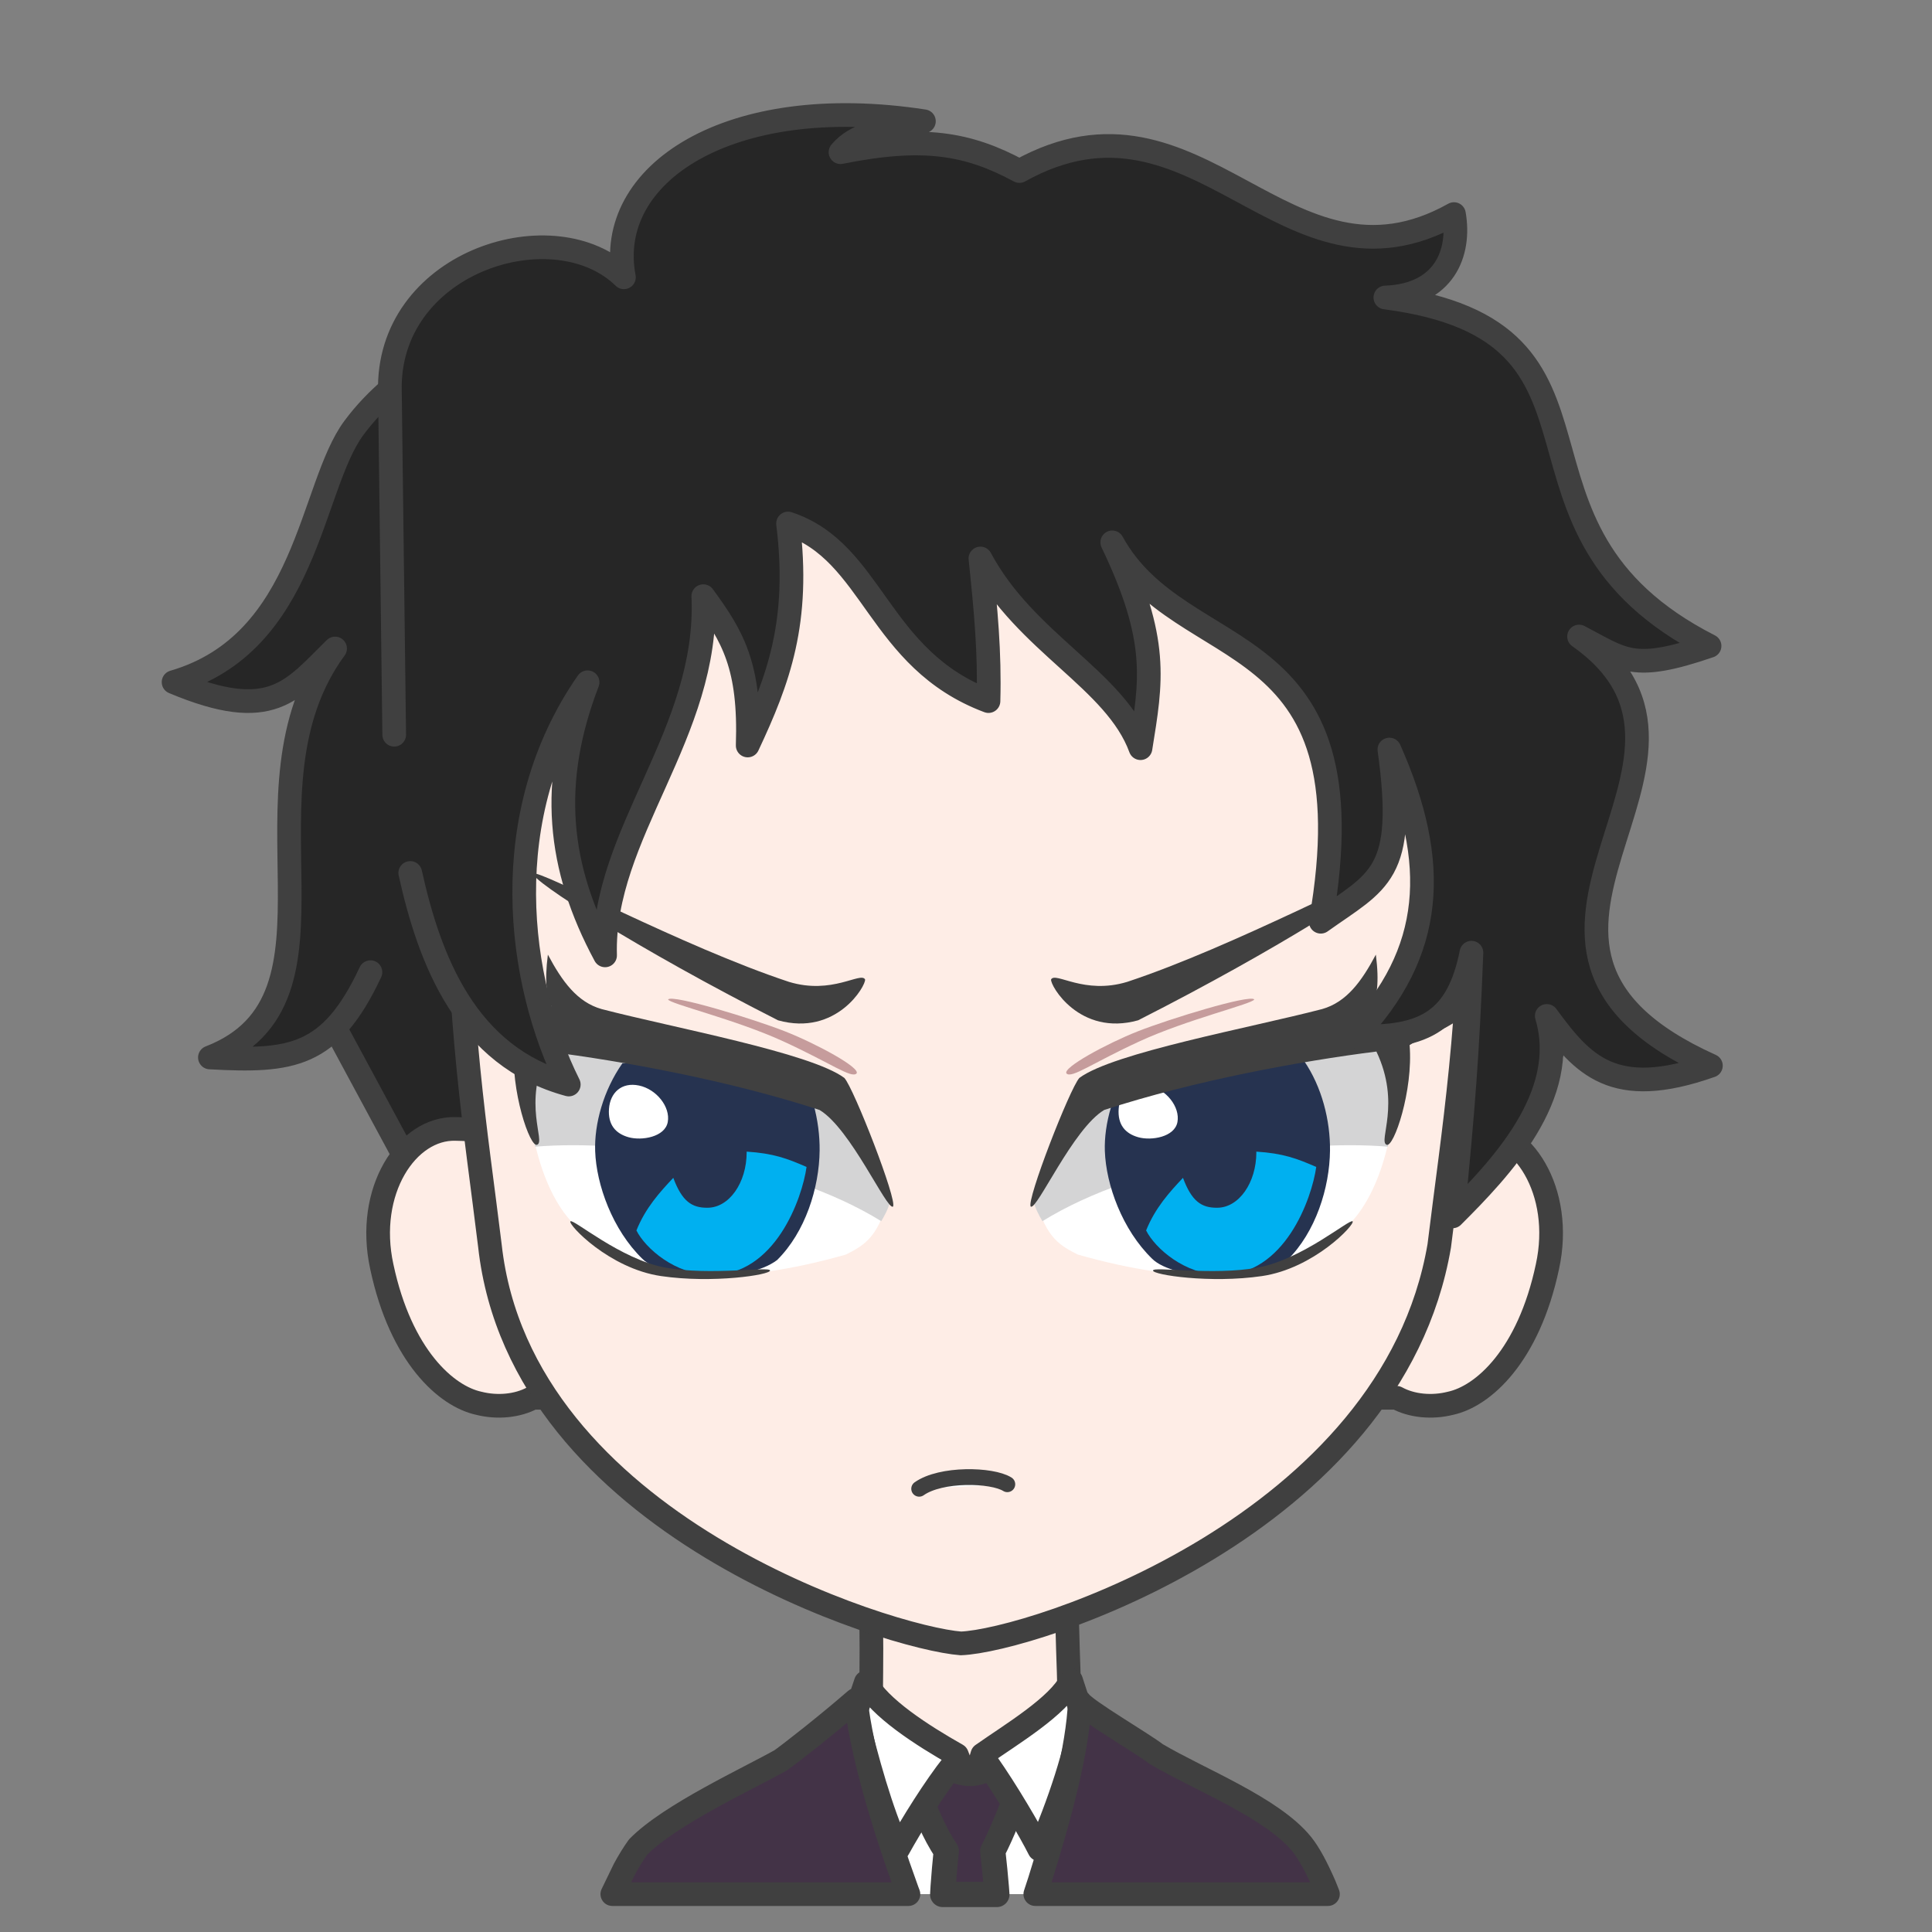 <svg width="2805" height="2805" xmlns="http://www.w3.org/2000/svg" xmlns:xlink="http://www.w3.org/1999/xlink" xml:space="preserve" overflow="hidden"><rect width="100%" height="100%" fill="#808080" stroke="none"/><g transform="translate(-3968 -936)"><path d="M4565.39 2634.15 4439 2399.69 4508.36 2058.8 6177.68 2048 6227 2449.05 6142.22 2665 4565.39 2634.15Z" stroke="#404040" stroke-width="34.375" stroke-linecap="round" stroke-linejoin="round" stroke-miterlimit="10" fill="#262626" fill-rule="evenodd"/><path d="M100.9 0C99.046 79.836 97.097 90.206 97.882 152.663 84.148 154.528 27.893 183.216 0 194.001 30.409 293.966 148.978 378.98 237.667 377.992 326.357 377.003 450.271 272.574 479 193.222L385.085 152.667C385.87 90.208 383.919 77.408 385.324 2.429L100.9 0Z" stroke="#404040" stroke-width="34.375" stroke-linecap="round" stroke-linejoin="round" stroke-miterlimit="10" fill="#FEEDE6" fill-rule="evenodd" transform="matrix(-1 0 0 1 5618 3281)"/><path d="M5527 3416C5519.12 3512.12 5513.9 3593.77 5503.17 3674.48L5501.16 3686 5256.81 3686 5252.69 3670.47C5233.35 3591.38 5220.65 3512.79 5211 3417.72L5355.99 3496.83 5379.36 3548.43 5398.48 3494.54Z" fill="#FFFFFF" fill-rule="evenodd"/><path d="M5450.5 3466.5 5447.9 3534.72C5435.06 3564.33 5424.63 3593.93 5409.36 3623.54 5411.5 3642.36 5413.19 3659.96 5414.59 3676.77L5415.3 3686.5 5336.68 3686.5 5337.34 3675.15C5338.5 3658.73 5339.95 3641.61 5341.85 3623.31 5323.23 3596.03 5314.3 3568.75 5300.53 3541.47L5299.5 3473.59C5309.5 3484.62 5352.96 3512.07 5378.13 3510.89 5403.29 3509.71 5436.52 3483.6 5450.5 3466.5Z" stroke="#404040" stroke-width="36.667" stroke-linecap="round" stroke-linejoin="round" stroke-miterlimit="10" fill="#433347" fill-rule="evenodd"/><path d="M5225.07 3378.5C5243.79 3414.96 5306.98 3455.65 5357.32 3484.06L5363.53 3500.14 5352.13 3497.15C5324.88 3531.31 5291.82 3584.69 5272 3620.39 5246.73 3564.66 5226.75 3491.99 5210 3423.18L5225.07 3378.5ZM5523.07 3376 5538 3421.78C5533.68 3473.1 5503.93 3559.75 5476.99 3621 5463.61 3594.29 5429.02 3535.34 5401.34 3496.1L5389.31 3500.14 5394.21 3483.51C5436.58 3453.7 5504.56 3413.29 5523.07 3376Z" stroke="#404040" stroke-width="34.375" stroke-linecap="round" stroke-linejoin="round" stroke-miterlimit="10" fill="#FFFFFF" fill-rule="evenodd"/><path d="M360.257 2.64C351.193 15.603 270.781 62.143 248.996 78.862 186.77 115.64 80.312 156.728 37.621 210.019 26.948 223.341 15.861 244.346 4.77 270.024L0 282 424.878 282 418.477 262.397C388.157 166.036 362.993 69.528 360.257 2.64ZM685.525 0C676.986 76.713 646.427 179.471 611.045 276.831L609.081 282 1039 282 1021.48 245.832C1015.17 234.165 1008.58 223.408 1001.69 213.779 955.872 166.667 839.865 113.369 794.529 87.734 779.497 77.089 729.56 38.118 685.525 0Z" stroke="#404040" stroke-width="34.375" stroke-linecap="round" stroke-linejoin="round" stroke-miterlimit="10" fill="#433347" fill-rule="evenodd" transform="matrix(-1 0 0 1 5896 3404)"/><path d="M4505.84 2347.44C4447.89 2471.17 4391.32 2477.82 4272.76 2471.31 4491.63 2386.67 4302.08 2085.22 4454.5 1877.53 4391.97 1938.73 4362.66 1986.26 4220 1926.36 4414.77 1869.72 4418.03 1643.15 4481.86 1557.21 4545.7 1471.27 4646.67 1424.39 4732 1399" stroke="#404040" stroke-width="34.375" stroke-linecap="round" stroke-linejoin="round" stroke-miterlimit="10" fill="#262626" fill-rule="evenodd"/><path d="M1590.28 0.036C1578.74 0.3 1556.37 0.199 1540.19 10.016L157.421 11.858C140.36 2.041 125.279 0.88 112.671 0.036 41.656-2.078-18.587 90.323 5.331 200.006 32.888 329.762 98.798 388.173 146.094 398.363 172.595 405.075 202.149 402.54 224.36 390.397L1478.55 390.397C1500.77 402.54 1530.33 405.075 1556.85 398.363 1604.16 388.173 1670.1 329.762 1697.67 200.006 1721.6 90.323 1661.33-2.078 1590.28 0.036Z" stroke="#404040" stroke-width="34.375" stroke-linecap="round" stroke-linejoin="round" stroke-miterlimit="10" fill="#FEEDE6" fill-rule="evenodd" transform="matrix(-1 0 0 1 6220 2575)"/><path d="M1473 666.518C1470.86 440.458 1414.77 7.502 730.797 0 77.236 2.902-1.422 444.417 0.019 666.518 0.541 939.935 26.762 1089.61 47.41 1258.83 116.854 1665.29 640.075 1832.14 741.873 1836 843.67 1828.47 1380.93 1663.61 1425.69 1258.83 1446.3 1089.61 1472.48 939.935 1473 666.518Z" stroke="#404040" stroke-width="34.375" stroke-linecap="round" stroke-linejoin="round" stroke-miterlimit="10" fill="#FEEDE6" fill-rule="evenodd" transform="matrix(-1 0 0 1 6105 1486)"/><path d="M5430.5 3090.93C5408.22 3076.92 5334.14 3075.1 5302.5 3097.5" stroke="#404040" stroke-width="22.917" stroke-linecap="round" stroke-linejoin="round" stroke-miterlimit="10" fill="#FFFFFF" fill-rule="evenodd"/><path d="M5604.62 2361.51C5760.43 2309.95 5967.03 2198.04 5975.95 2204.25 5979.33 2213.93 5824.32 2313.86 5620.42 2417.33 5535.51 2441.12 5492.43 2366.66 5494.04 2357.98 5500.41 2346.44 5541.84 2380.68 5604.62 2361.51Z" fill="#404040" fill-rule="evenodd"/><path d="M5473 2679.4C5523.43 2477.27 5776.48 2419.96 5991.42 2450.82 6001.09 2536.91 5983.72 2643.16 5937.07 2702 5847.96 2810.62 5684.66 2800.73 5532.69 2757.41 5509.64 2745.6 5486.25 2734.19 5473 2679.4Z" fill="#FFFFFF" fill-rule="evenodd"/><path d="M5481.48 2709C5622.24 2621.87 5849.25 2589.71 5982.91 2600.81 5996.44 2544.26 6007.7 2482.17 5952.48 2434 5739.89 2467.6 5537.58 2440.76 5468 2678.5 5471.54 2691.76 5476.46 2700.39 5481.48 2709Z" fill="#D4D4D5" fill-rule="evenodd"/><path d="M5611.87 2479.62 5861.1 2476C5887.35 2514.09 5899.41 2563.02 5898.99 2606.33 5898.46 2660.47 5878.21 2724.78 5837.06 2765.42 5791.86 2799.55 5672.12 2794.6 5640.82 2763.6 5597.35 2721.46 5573.79 2656.07 5572.09 2607.13 5570.74 2567.97 5584.1 2518.91 5611.87 2479.62Z" fill="#263350" fill-rule="evenodd"/><path d="M5791.95 2608C5831.1 2610.52 5850.76 2617.94 5879 2630.25 5872.67 2675.89 5833.36 2787.8 5740.73 2787 5688.15 2786.54 5644.97 2748.29 5632 2722.46 5645.16 2689.65 5666.12 2666.63 5685.52 2646.06 5698.17 2680.12 5712.37 2689.7 5735.15 2689.48 5766.58 2689.48 5792.06 2653.34 5792.06 2608.76 5792.02 2608.51 5791.98 2608.25 5791.95 2608Z" fill="#00B0F0" fill-rule="evenodd"/><path d="M5592.17 2545.7C5593.9 2522.58 5610.33 2506.7 5635.76 2512.04 5661.18 2517.38 5681.5 2543.11 5677.5 2565.01 5673.49 2586.9 5639.65 2592.45 5620.63 2587.11 5601.61 2581.77 5590.45 2568.82 5592.17 2545.7Z" fill="#FFFFFF" fill-rule="evenodd"/><path d="M0.154 0.25C3.758-4.332 73.037 55.535 138.16 67.426 203.282 79.317 289.397 65.322 289.997 71.598 290.597 77.874 206.884 90.717 131.673 79.673 56.462 68.629-3.449 4.832 0.154 0.25Z" fill="#404040" fill-rule="evenodd" transform="matrix(-1 0 0 1 5932 2709)"/><path d="M5619.93 2433.36C5665.35 2415.43 5782.35 2379.55 5789 2387 5787.86 2393.14 5691.6 2415.95 5622.21 2447.98 5552.81 2480.01 5524.23 2501.85 5516.48 2494.61 5509.78 2486.56 5574.51 2451.3 5619.93 2433.36Z" fill="#8D4D53" fill-rule="evenodd" fill-opacity="0.502"/><path d="M5464.54 2687.81C5473.47 2693.39 5525.88 2574.48 5571.18 2547.5 5702.23 2504.78 5856.48 2476.51 5966.36 2462.7 6002.47 2538.67 5968.52 2593.09 5981.14 2597.99 5991.47 2602.9 6020 2519.35 6014.56 2453.31 6037.83 2437.68 6101.46 2424.28 6114 2377.86 6046.02 2405.93 5985.64 2404.45 5960.48 2397.1 5966.66 2384.57 5970.9 2363.17 5965.55 2322 5944.92 2360.7 5923.12 2390.97 5887.51 2401.05 5783.05 2428.26 5584.27 2464.42 5535.1 2501 5521.3 2516.12 5457.51 2679.93 5464.54 2687.81Z" fill="#404040" fill-rule="evenodd"/><path d="M0 236.398C50.528 34.274 304.058-23.04 519.411 7.82 529.107 93.911 511.701 200.158 464.96 259.002 375.683 367.621 212.067 357.73 59.807 314.413 36.71 302.603 13.274 291.195 0 236.398Z" fill="#FFFFFF" fill-rule="evenodd" transform="matrix(-1 0 0 1 5256 2443)"/><path d="M13.51 275C154.537 187.867 381.975 155.715 515.891 166.814 529.441 110.26 540.725 48.171 485.404 0 272.411 33.605 69.708 6.764 0 244.497 3.545 257.759 8.472 266.391 13.51 275Z" fill="#D4D4D5" fill-rule="evenodd" transform="matrix(-1 0 0 1 5261 2434)"/><path d="M4871.75 2479.62 5120.21 2476C5146.38 2514.09 5158.41 2563.02 5157.99 2606.33 5157.46 2660.47 5137.27 2724.78 5096.24 2765.42 5051.19 2799.55 4931.81 2794.6 4900.61 2763.6 4857.27 2721.46 4833.78 2656.07 4832.09 2607.13 4830.74 2567.97 4844.06 2518.91 4871.75 2479.62Z" fill="#263350" fill-rule="evenodd"/><path d="M5051.95 2608C5091.1 2610.52 5110.76 2617.94 5139 2630.25 5132.67 2675.89 5093.36 2787.8 5000.73 2787 4948.15 2786.54 4904.97 2748.29 4892 2722.46 4905.16 2689.65 4926.12 2666.63 4945.52 2646.06 4958.17 2680.12 4972.37 2689.7 4995.15 2689.48 5026.58 2689.48 5052.06 2653.34 5052.06 2608.76 5052.02 2608.51 5051.98 2608.25 5051.95 2608Z" fill="#00B0F0" fill-rule="evenodd"/><path d="M4852.17 2545.7C4853.9 2522.58 4870.33 2506.7 4895.76 2512.04 4921.18 2517.38 4941.5 2543.11 4937.5 2565.01 4933.49 2586.9 4899.65 2592.45 4880.63 2587.11 4861.61 2581.77 4850.45 2568.82 4852.17 2545.7Z" fill="#FFFFFF" fill-rule="evenodd"/><path d="M4796.15 2709.25C4799.76 2704.67 4869.04 2764.53 4934.16 2776.43 4999.28 2788.32 5085.4 2774.32 5086 2780.6 5086.6 2786.87 5002.88 2799.72 4927.67 2788.67 4852.46 2777.63 4792.55 2713.83 4796.15 2709.25Z" fill="#404040" fill-rule="evenodd"/><path d="M0.539 365.81C9.469 371.389 61.882 252.484 107.181 225.496 238.228 182.779 392.478 154.513 502.359 140.705 538.471 216.666 504.525 271.094 517.137 275.99 527.473 280.899 556.001 197.347 550.563 131.312 573.828 115.68 637.461 102.283 650 55.86 582.024 83.931 521.635 82.446 496.483 75.096 502.661 62.573 506.898 41.172 501.554 0 480.923 38.705 459.118 68.97 423.509 79.048 319.049 106.258 120.265 142.422 71.098 179.004 57.301 194.119-6.492 357.926 0.539 365.81Z" fill="#404040" fill-rule="evenodd" transform="matrix(-1 0 0 1 5265 2322)"/><path d="M110.624 157.506C266.433 105.946 473.027-5.961 481.946 0.248 485.331 9.928 330.32 109.861 126.424 213.334 41.512 237.121-1.571 162.657 0.044 153.976 6.41 142.444 47.845 176.679 110.624 157.506Z" fill="#404040" fill-rule="evenodd" transform="matrix(-1 0 0 1 5224 2204)"/><path d="M104.315 47.364C149.901 29.43 267.324-6.447 274 1.004 272.86 7.142 176.248 29.947 106.595 61.981 36.942 94.014 8.258 115.849 0.484 108.609-6.245 100.565 58.729 65.298 104.315 47.364Z" fill="#8D4D53" fill-rule="evenodd" fill-opacity="0.502" transform="matrix(-1 0 0 1 5212 2386)"/><path d="M4540.34 2002.73 4534 1496.84C4535.95 1313.23 4774.24 1240.96 4873.85 1338.62 4845.2 1188.87 5025.54 1068.42 5309.4 1112.04 5241.69 1127.02 5211.09 1130.27 5188.31 1156.97 5308.1 1132.88 5373.21 1143.95 5448.08 1184.32 5709.15 1039.12 5833.5 1384.2 6078.95 1246.82 6088.71 1302.81 6065.27 1364.67 5979.34 1367.92 6356.95 1417.4 6111.5 1701.28 6450.05 1873.82 6338.07 1912.23 6325.7 1894 6260.59 1860.14 6519.71 2042.45 6060.07 2306.79 6452 2483.23 6310.07 2533.37 6265.8 2481.93 6213.71 2410.96 6248.22 2526.86 6146.01 2632.98 6076.99 2702 6092.62 2542.48 6098.48 2468.91 6104.34 2319.16 6084.81 2416.17 6037.93 2444.82 5934.41 2440.26 6050.95 2319.16 6058.11 2188.29 5985.2 2024.22 6010.59 2207.17 5969.57 2214.33 5885.58 2274.24 5962.41 1834.75 5683.76 1907.02 5582.84 1723.42 5651.21 1866 5639.49 1924.6 5623.86 2022.26 5587.4 1922.65 5457.19 1869.91 5391.44 1746.85 5399.25 1821.73 5405.11 1882.93 5403.15 1953.9 5241.69 1893.35 5236.48 1737.09 5112.13 1696.07 5129.71 1838.66 5098.46 1922.65 5053.54 2018.36 5057.45 1903.12 5032.05 1860.14 4989.09 1801.55 4998.2 2000.78 4841.3 2147.27 4846.5 2323.07 4777.49 2194.8 4765.12 2072.4 4821.11 1926.55 4687 2119.28 4718.9 2360.83 4793.77 2510.58 4644.68 2470.21 4591.62 2329.72 4563.62 2203.41" stroke="#404040" stroke-width="34.375" stroke-linecap="round" stroke-linejoin="round" stroke-miterlimit="10" fill="#262626" fill-rule="evenodd"/></g></svg>